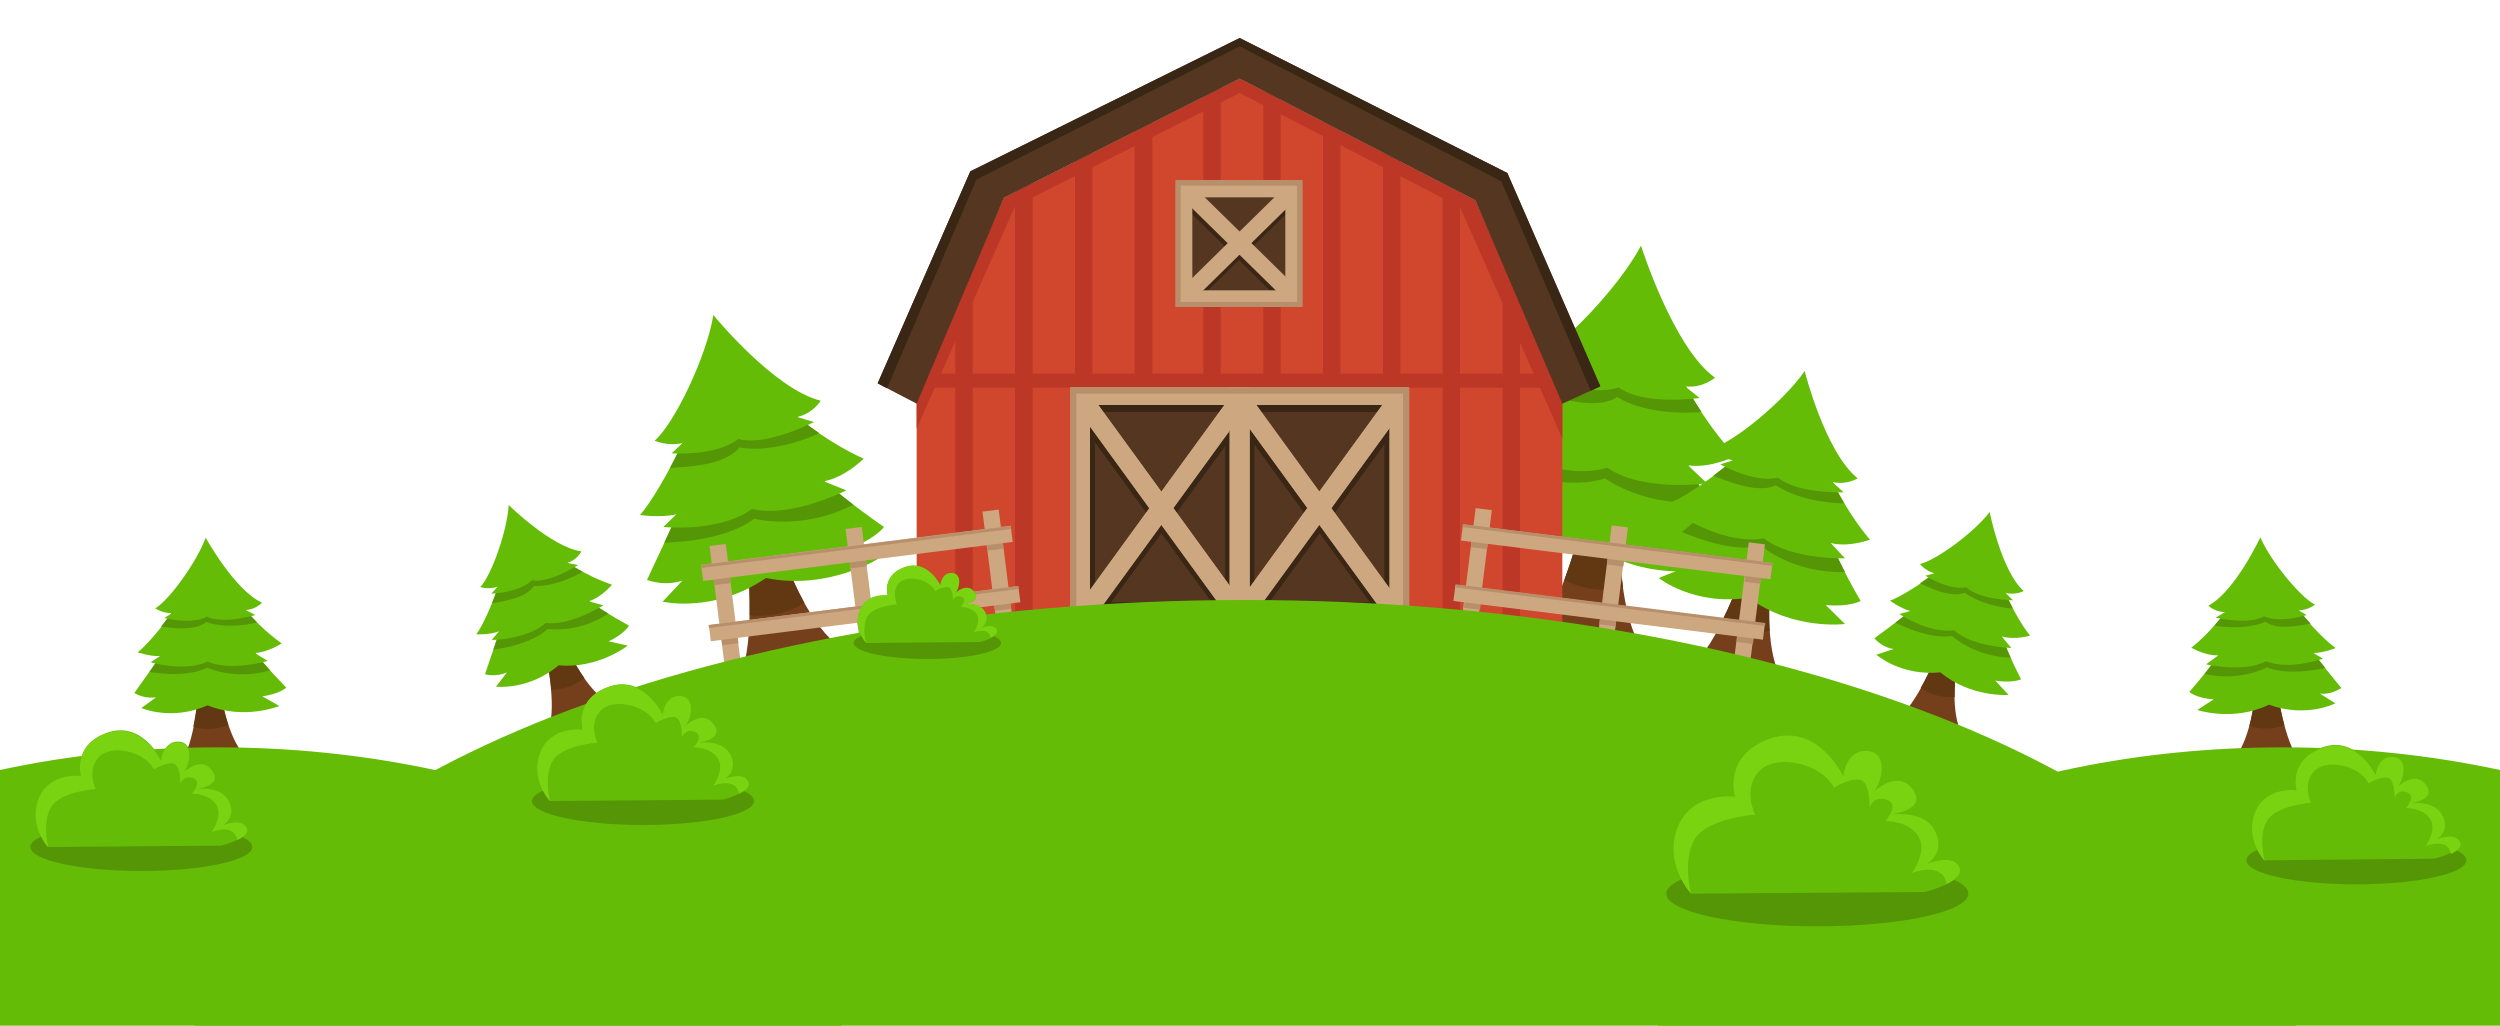 <?xml version="1.0" encoding="utf-8"?>
<!-- Generator: Adobe Illustrator 21.0.2, SVG Export Plug-In . SVG Version: 6.00 Build 0)  -->
<svg version="1.1" xmlns="http://www.w3.org/2000/svg" xmlns:xlink="http://www.w3.org/1999/xlink" x="0px" y="0px"
	 viewBox="0 0 750 307.7" style="enable-background:new 0 0 750 307.7;" xml:space="preserve">
<style type="text/css">
	.st0{fill:#753F1B;}
	.st1{fill:#623813;}
	.st2{fill:#64BC06;}
	.st3{fill:#549606;}
	.st4{fill:#D0472D;}
	.st5{fill:#BC3726;}
	.st6{fill:#553721;}
	.st7{fill:#392615;}
	.st8{fill:#CDA780;}
	.st9{fill:#B78F6A;}
	.st10{fill:#7AD311;}
</style>
<g id="Artboard_2">
	<g>
		<g>
			<g>
				<g>
					<g>
						<path class="st0" d="M491.5,192.8c-5.5-10.4-6.7-31.6-4.6-44.3c-3.4-0.5-9.8-1.3-9.8-1.3l0,0.1c0,0-6.3,28.2-14.5,41.1
							C461.7,194.2,490.6,198.7,491.5,192.8z"/>
						<path class="st1" d="M477.2,147.1L477.2,147.1c0,0.1-3.2,14.1-7.9,26.9c4.5,2.4,10.9,3.9,17.6,2.1c-1.3-9.5-1.2-20.1,0.1-27.7
							C483.5,148,477.2,147.1,477.2,147.1z"/>
					</g>
					<g>
						<path class="st2" d="M519,161c-26.3-40.7-29.1-67.3-29.1-67.3c-10.7,20.3-41.8,51.6-47,57.4c3.2,2.7,6.7,4.1,10.4,4.2
							l-8.2,4.5c0,0,13.7,9.6,33.2,4.2c0,0,0,0,0,0c16.9,11.1,35.7,6.5,35.7,6.5l-7.6-6.6C514.9,163.9,519,161,519,161z"/>
						<path class="st3" d="M489.8,93.7c-7.7,14.6-26,34.9-37.6,47.3c6.2,2.1,19.3,5.8,29.3,2.5c0,0,12.5,9.3,30.9,6.8
							C492.1,115.7,489.8,93.7,489.8,93.7z"/>
						<path class="st2" d="M520.7,136.8c-18.7-19.6-29.7-54-29.7-54c-8.7,16.5-33.5,41.2-42.8,46.7c0,0,5.8,3.3,10.8,3.9l-5.2,2.6
							c0,0,16.1,8.2,28.3,4.3c0,0,0.1,0,0.1,0c10.5,7.4,29.9,4.7,29.9,4.7l-5.7-5.4C513.2,140.6,520.7,136.8,520.7,136.8z"/>
						<path class="st3" d="M509.1,123.7c0.4,0,0.9-0.1,1.3-0.2c-12.4-18.8-19.4-40.7-19.4-40.7c-5.7,10.7-18.1,24.9-28.7,35
							c5.1,1.5,16.3,5.5,22.9,1.3C485.2,119.2,493.2,124.6,509.1,123.7z"/>
						<path class="st2" d="M514.5,113.3c-12.5-8.9-22.2-39.6-22.2-39.6c-6.4,12.2-23.7,30.4-31.5,33.6c0,0,3.2,3.4,8,3.9l-4.5,2
							c0,0,12.6,6.1,21.3,3l0,0c7.4,5.6,24.3,3.2,24.3,3.2l-4.4-3.5C510.7,116.6,514.5,113.3,514.5,113.3z"/>
					</g>
				</g>
				<g>
					<g>
						<path class="st0" d="M533.8,202.4c-4-8.4-3.7-24.7-1.2-34.3c-2.7-0.6-7.9-1.8-7.9-1.8l0,0.1c0,0-6.8,21.1-14.3,30.3
							C509.2,201.2,532.7,206.9,533.8,202.4z"/>
						<path class="st1" d="M524.7,166.3L524.7,166.3c0,0.1-3.4,10.6-8.1,20c3.6,2.2,8.7,3.9,14.3,3c-0.5-7.4,0.2-15.5,1.7-21.2
							C529.8,167.5,524.7,166.3,524.7,166.3z"/>
					</g>
					<g>
						<path class="st2" d="M558.2,180.3c-19.3-33.3-20-53.9-20-53.9c-10,14.6-37.4,36.1-41.9,40.1c2.5,2.3,5.2,3.7,8.3,4.1l-7,2.8
							c0,0,10.7,8.5,27,5.9c0,0,0,0,0,0c13.3,9.9,28.9,7.9,28.9,7.9l-5.8-5.7C554.7,182.2,558.2,180.3,558.2,180.3z"/>
						<path class="st3" d="M538.2,126.4c-7.2,10.6-23.4,24.7-33.6,33.2c4.9,2.1,15.5,6,23.9,4.3c0,0,9.7,8.2,25,7.7
							C538.8,143.5,538.2,126.4,538.2,126.4z"/>
						<path class="st2" d="M561,161.9c-14.2-16.5-21.3-43.7-21.3-43.7c-8.1,11.9-29.9,28.9-37.9,32.3c0,0,4.5,3,8.7,3.9l-4.4,1.5
							c0,0,12.7,7.6,23,5.6c0,0,0.1,0,0.1,0c8.2,6.5,24.3,6,24.3,6l-4.3-4.6C554.6,164.3,561,161.9,561,161.9z"/>
						<path class="st3" d="M552.2,151c0.4,0,0.7,0,1,0c-9.1-15.4-13.6-32.8-13.6-32.8c-5.3,7.7-16.3,17.6-25.6,24.5
							c4.1,1.6,13.1,5.5,18.8,2.9C532.9,145.6,539.1,150.4,552.2,151z"/>
						<path class="st2" d="M557.3,143.5c-9.8-7.9-15.9-32.2-15.9-32.2c-6,8.8-21.2,21.4-27.8,23.2c0,0,2.4,2.9,6.3,3.6l-3.8,1.2
							c0,0,10,5.7,17.3,4l0,0c5.8,4.9,19.7,4.4,19.7,4.4l-3.4-3.1C554,145.6,557.3,143.5,557.3,143.5z"/>
					</g>
				</g>
				<g>
					<g>
						<path class="st0" d="M250.6,193c-8.2-6.8-15.9-23.9-18-35.1c-3.2,0.7-9.1,2-9.1,2l0,0.1c0,0,3.2,25.2-0.1,38.5
							C224.4,203.6,251.6,198.2,250.6,193z"/>
						<path class="st1" d="M223.5,159.9L223.5,159.9c0,0.1,1.6,12.7,1.4,24.7c4.8,0.5,11-0.2,16.4-3.8c-4.1-7.4-7.4-16.2-8.6-22.8
							C229.4,158.6,223.5,159.9,223.5,159.9z"/>
					</g>
					<g>
						<path class="st2" d="M265.2,158.1c-36.3-25.2-47.1-46.3-47.1-46.3c-3.2,20.1-21.2,55.8-24,62.2c3.7,1.2,7.2,1.3,10.6,0.2
							l-5.9,6.3c0,0,15.3,3.6,31-7.1c0,0,0,0,0,0c18.6,3.8,33.9-5.9,33.9-5.9l-8.8-3.1C262.5,161.8,265.2,158.1,265.2,158.1z"/>
						<path class="st3" d="M218.1,111.9c-2.3,14.5-12.3,37-18.8,50.9c6.2-0.2,19.1-1.3,27-7.2c0,0,14.1,3.8,29.7-4.2
							C227,129.3,218.1,111.9,218.1,111.9z"/>
						<path class="st2" d="M259.1,137.6c-22.8-10.2-43.5-35.1-43.5-35.1c-2.6,16.3-17,44.6-23.6,52c0,0,6.2,0.9,10.9-0.2l-3.9,3.8
							c0,0,16.9,1.7,26.6-5.4c0,0,0.1,0,0.1,0c11.7,2.8,28.2-5.6,28.2-5.6l-6.8-2.7C253.6,143.2,259.1,137.6,259.1,137.6z"/>
						<path class="st3" d="M244.6,130.5c0.4-0.2,0.7-0.3,1.1-0.6c-16.9-11.6-30.1-27.4-30.1-27.4c-1.7,10.6-8.4,26.2-14.6,37.9
							c5-0.4,16.3-0.6,20.9-6.2C221.9,134.3,230.8,136.3,244.6,130.5z"/>
						<path class="st2" d="M246.2,120.2c-14-3.4-32.2-25.7-32.2-25.7c-1.9,12.1-11.6,32.5-17.6,37.7c0,0,3.9,1.8,8.4,0.7l-3.3,3.1
							c0,0,13.1,1,20-4.3l0,0c8.4,2.3,22.7-5.1,22.7-5.1l-5.1-1.5C243.9,124.1,246.2,120.2,246.2,120.2z"/>
					</g>
				</g>
				<g>
					<g>
						<path class="st0" d="M181.9,210.4c-5.6-3.7-11.5-13.8-13.5-20.7c-1.9,0.6-5.6,1.8-5.6,1.8l0,0c0,0,3.7,15.5,2.5,24
							C166.4,218.8,182.9,213.6,181.9,210.4z"/>
						<path class="st1" d="M162.9,191.6L162.9,191.6c0,0,1.8,7.8,2.5,15.3c3,0,6.8-0.9,9.9-3.5c-3.1-4.4-5.7-9.6-6.9-13.7
							C166.5,190.4,162.9,191.6,162.9,191.6z"/>
					</g>
					<g>
						<path class="st2" d="M188.7,187.7c-24.3-13.3-32.4-25.7-32.4-25.7c-0.7,12.7-9.5,36.1-10.8,40.3c2.4,0.5,4.6,0.3,6.6-0.6
							l-3.3,4.3c0,0,9.7,1.2,18.8-6.4c0,0,0,0,0,0c11.8,1.1,20.7-5.9,20.7-5.9l-5.7-1.3C187.3,190.2,188.7,187.7,188.7,187.7z"/>
						<path class="st3" d="M156.3,162c-0.5,9.2-5.2,23.9-8.3,32.9c3.8-0.5,11.8-2.1,16.3-6.2c0,0,9,1.4,18.2-4.6
							C163.1,172.3,156.3,162,156.3,162z"/>
						<path class="st2" d="M183.6,175.4c-14.9-4.9-29.4-19-29.4-19c-0.6,10.3-7.6,28.9-11.3,33.9c0,0,3.9,0.2,6.8-0.9l-2.2,2.6
							c0,0,10.6-0.1,16.2-5.1c0,0,0.1,0,0.1,0c7.4,0.9,17.2-5.3,17.2-5.3l-4.4-1.2C180.5,179.2,183.6,175.4,183.6,175.4z"/>
						<path class="st3" d="M174.1,171.9c0.2-0.1,0.4-0.3,0.6-0.4c-11.3-6.1-20.5-15.1-20.5-15.1c-0.4,6.7-3.5,16.9-6.6,24.6
							c3.1-0.6,10.1-1.5,12.6-5.2C160.2,175.8,165.8,176.4,174.1,171.9z"/>
						<path class="st2" d="M174.4,165.4c-8.9-1.2-21.8-13.9-21.8-13.9c-0.4,7.6-5.1,21-8.5,24.6c0,0,2.5,0.9,5.2-0.1l-1.9,2.1
							c0,0,8.2-0.2,12.2-4l0,0c5.4,0.9,13.8-4.6,13.8-4.6l-3.3-0.6C173.2,168,174.4,165.4,174.4,165.4z"/>
					</g>
				</g>
				<g>
					<g>
						<path class="st0" d="M72.9,226.1c-4.3-5.1-7-16.5-7-23.7c-2,0.1-5.8,0.2-5.8,0.2l0,0c0,0-0.9,15.9-4.5,23.7
							C55.6,229.6,73,229.4,72.9,226.1z"/>
						<path class="st1" d="M60,202.6L60,202.6c0,0-0.5,8-2,15.4c2.9,0.9,6.8,1.1,10.5-0.5c-1.7-5.1-2.7-10.8-2.7-15.1
							C63.9,202.5,60,202.6,60,202.6z"/>
					</g>
					<g>
						<path class="st2" d="M85.9,206.3c-19.4-19.7-23.7-33.9-23.7-33.9c-4.3,12-19.5,31.9-21.9,35.5c2.1,1.2,4.3,1.6,6.5,1.3
							l-4.4,3.2c0,0,9,4,19.9-0.8c0,0,0,0,0,0c11,4.5,21.5,0.2,21.5,0.2l-5.1-2.9C83.8,208.2,85.9,206.3,85.9,206.3z"/>
						<path class="st3" d="M62.2,172.4c-3.1,8.6-11.8,21.4-17.4,29.2c3.8,0.6,11.9,1.4,17.4-1.3c0,0,8.3,3.9,18.8,0.8
							C65.7,184.1,62.2,172.4,62.2,172.4z"/>
						<path class="st2" d="M84.5,193c-12.9-8.9-22.7-26.6-22.7-26.6c-3.5,9.7-15.6,25.5-20.5,29.3c0,0,3.7,1.3,6.7,1.1l-2.8,1.9
							c0,0,10.2,3,17-0.2c0,0,0.1,0,0.1,0c6.9,3,18-0.2,18-0.2l-3.9-2.4C80.5,195.7,84.5,193,84.5,193z"/>
						<path class="st3" d="M76.4,186.9c0.3-0.1,0.5-0.1,0.7-0.2c-9.1-9.1-15.4-20.4-15.4-20.4c-2.3,6.3-8.2,15.2-13.4,21.7
							c3.1,0.3,10.1,1.5,13.6-1.4C62,186.6,67.2,188.9,76.4,186.9z"/>
						<path class="st2" d="M78.6,180.8c-8.2-3.7-16.9-19.5-16.9-19.5c-2.6,7.2-10.9,18.7-15.1,21.2c0,0,2.2,1.6,5.1,1.4l-2.4,1.5
							c0,0,8,2.1,12.8-0.4l0,0c4.9,2.4,14.5-0.5,14.5-0.5l-2.9-1.5C76.7,182.9,78.6,180.8,78.6,180.8z"/>
					</g>
				</g>
				<g>
					<g>
						<path class="st0" d="M671,226.6c3.9-5.4,6-16.9,5.6-24c2-0.1,5.8-0.2,5.8-0.2l0,0c0,0,1.9,15.8,5.9,23.3
							C688.5,229.1,671.2,229.9,671,226.6z"/>
						<path class="st1" d="M682.4,202.4L682.4,202.4c0,0,1,7.9,2.9,15.2c-2.8,1-6.7,1.5-10.5,0.2c1.4-5.1,2-11,1.8-15.2
							C678.6,202.5,682.4,202.4,682.4,202.4z"/>
					</g>
					<g>
						<path class="st2" d="M656.8,207.6c18.2-20.9,21.5-35.3,21.5-35.3c5,11.7,21.4,30.6,24.1,34.1c-2.1,1.3-4.2,1.9-6.4,1.7
							l4.6,2.9c0,0-8.7,4.5-19.9,0.4c0,0,0,0,0,0c-10.7,5.2-21.5,1.6-21.5,1.6l4.9-3.2C659,209.5,656.8,207.6,656.8,207.6z"/>
						<path class="st3" d="M678.4,172.3c3.6,8.4,13.1,20.6,19.2,28.1c-3.8,0.8-11.8,2.1-17.5-0.2c0,0-8,4.4-18.7,2
							C675.6,184.3,678.4,172.3,678.4,172.3z"/>
						<path class="st2" d="M657.4,194.3c12.3-9.7,21-27.9,21-27.9c4.1,9.5,17.1,24.5,22.3,28c0,0-3.6,1.5-6.7,1.5l2.9,1.7
							c0,0-10,3.6-17,0.8c0,0-0.1,0-0.1,0c-6.7,3.5-18,0.9-18,0.9l3.7-2.7C661.6,196.8,657.4,194.3,657.4,194.3z"/>
						<path class="st3" d="M665.1,187.8c-0.3,0-0.5-0.1-0.7-0.2c8.5-9.6,14.1-21.3,14.1-21.3c2.6,6.2,9.1,14.7,14.7,20.8
							c-3.1,0.5-10,2.1-13.6-0.6C679.5,186.6,674.4,189.1,665.1,187.8z"/>
						<path class="st2" d="M662.5,181.7c8-4.2,15.6-20.5,15.6-20.5c3,7,12,18,16.4,20.2c0,0-2.1,1.7-5,1.7l2.5,1.4
							c0,0-7.8,2.6-12.8,0.4l0,0c-4.7,2.7-14.5,0.4-14.5,0.4l2.8-1.7C664.6,183.7,662.5,181.7,662.5,181.7z"/>
					</g>
				</g>
				<g>
					<g>
						<path class="st0" d="M587.9,218.7c-2.5-6.2-1.7-17.9,0.5-24.7c-1.9-0.6-5.6-1.6-5.6-1.6l0,0c0,0-5.7,14.9-11.4,21.2
							C570.3,216.8,586.9,221.9,587.9,218.7z"/>
						<path class="st1" d="M582.8,192.4L582.8,192.4c0,0-2.9,7.5-6.6,14c2.5,1.7,6.1,3.1,10.2,2.7c-0.1-5.3,0.7-11.1,2-15.2
							C586.4,193.5,582.8,192.4,582.8,192.4z"/>
					</g>
					<g>
						<path class="st2" d="M606.3,203.8c-12.5-24.7-12.3-39.5-12.3-39.5c-7.7,10.1-28.2,24.5-31.7,27.2c1.7,1.8,3.6,2.9,5.8,3.2
							l-5.2,1.7c0,0,7.3,6.5,19.2,5.3c0,0,0,0,0,0c9.1,7.6,20.5,6.8,20.5,6.8l-4-4.3C603.7,205,606.3,203.8,606.3,203.8z"/>
						<path class="st3" d="M594,164.3c-5.6,7.3-17.8,16.8-25.4,22.5c3.5,1.7,10.9,4.9,17,4c0,0,6.7,6.2,17.6,6.5
							C593.8,176.5,594,164.3,594,164.3z"/>
						<path class="st2" d="M609,190.7c-9.6-12.4-13.6-32.2-13.6-32.2c-6.3,8.2-22.6,19.6-28.4,21.7c0,0,3.1,2.3,6.1,3.1l-3.3,0.9
							c0,0,8.8,5.9,16.3,4.9c0,0,0.1,0,0.1,0c5.6,5,17.2,5.3,17.2,5.3l-2.9-3.5C604.3,192.1,609,190.7,609,190.7z"/>
						<path class="st3" d="M603.1,182.5c0.3,0,0.5,0,0.7,0c-5.9-11.4-8.5-24.1-8.5-24.1c-4.1,5.3-12.4,12-19.3,16.6
							c2.9,1.3,9.2,4.5,13.4,2.8C589.5,177.8,593.8,181.5,603.1,182.5z"/>
						<path class="st2" d="M607.1,177.3c-6.7-6-10.2-23.7-10.2-23.7c-4.6,6.1-16.1,14.5-20.9,15.6c0,0,1.6,2.1,4.4,2.8l-2.8,0.7
							c0,0,6.9,4.5,12.3,3.5l0,0c3.9,3.7,14,3.9,14,3.9l-2.3-2.3C604.6,178.7,607.1,177.3,607.1,177.3z"/>
					</g>
				</g>
			</g>
			<g>
				<g>
					<g>
						<polygon class="st4" points="442.6,60.1 371.9,23.6 301.2,59.3 275,119.3 275,188.1 468.7,188.1 468.7,119.3 						"/>
						<g>
							<polygon class="st5" points="361,29.1 361,188.1 366.2,188.1 366.2,26.4 							"/>
							<polygon class="st5" points="396.9,188.1 402.1,188.1 402.1,39.2 396.9,36.5 							"/>
							<polygon class="st5" points="379,188.1 384.2,188.1 384.2,29.9 379,27.2 							"/>
							<polygon class="st5" points="432.8,55.1 432.8,188.1 438,188.1 438,57.8 							"/>
							<polygon class="st5" points="414.9,188.1 420.1,188.1 420.1,48.5 414.9,45.8 							"/>
							<polygon class="st5" points="304.5,188.1 309.8,188.1 309.8,54.9 304.5,57.6 							"/>
							<polygon class="st5" points="286.6,92.8 286.6,188.1 291.8,188.1 291.8,80.8 							"/>
							<polygon class="st5" points="450.8,78.6 450.8,188.1 456,188.1 456,90.5 							"/>
							<polygon class="st5" points="340.4,188.1 345.7,188.1 345.7,36.8 340.4,39.5 							"/>
							<polygon class="st5" points="322.5,188.1 327.7,188.1 327.7,45.9 322.5,48.5 							"/>
						</g>
						<polygon class="st5" points="442.6,60.1 371.9,23.6 301.2,59.3 275,119.3 275,128.6 304.5,61.9 371.9,27.9 438,62.1 
							468.7,131.5 468.7,119.3 						"/>
					</g>
					<g>
						<polygon class="st6" points="275,121.1 263.3,115 291.1,51.4 371.9,11.4 452.2,51.9 480.1,115.9 468.7,121.1 442.6,60.1 
							371.9,23.6 301.2,59.3 						"/>
						<polygon class="st7" points="292.9,53.9 371.9,13.9 450.4,54.4 477.2,117.2 480.1,115.9 452.2,51.9 371.9,11.4 291.1,51.4 
							263.3,115 266.1,116.5 						"/>
					</g>
					<rect x="279.6" y="112.1" class="st5" width="183.4" height="4.2"/>
					<g>
						<rect x="324.2" y="118.9" class="st6" width="95.9" height="67"/>
						<path class="st7" d="M420.1,121.7l-2.3-1.7l-22,30.2l-22-30.2l-1.7,1.2l-1.7-1.2l-22,30.2l-22-30.2l-2.3,1.6v5.1l20.7,28.4
							l-20.7,28.4v2.3h5.5l18.8-25.8l18.8,25.8h9.9l18.8-25.8l18.8,25.8h5.5v-2.2l-20.7-28.5l20.7-28.5V121.7z M372.1,182.8
							L352,155.2l20.1-27.6l20.1,27.6L372.1,182.8z"/>
						<g>
							<path class="st7" d="M322.9,118.7v67H373v-67H322.9z M367.5,180.7h-39v-57.1h39V180.7z"/>
							<path class="st7" d="M370.8,118.7v67h50.1v-67H370.8z M415.3,180.7h-39v-57.1h39V180.7z"/>
							<path class="st8" d="M321.1,116.2v71.9h53.8v-71.9H321.1z M368.9,182.8H327v-61.3h41.9V182.8z"/>
							<path class="st8" d="M368.9,116.2v71.9h53.8v-71.9H368.9z M416.8,182.8h-41.9v-61.3h41.9V182.8z"/>
							
								<rect x="345.5" y="111" transform="matrix(0.809 -0.588 0.588 0.809 -23.004 234.074)" class="st8" width="5.8" height="82.7"/>
							
								<rect x="307.1" y="149.5" transform="matrix(0.588 -0.809 0.809 0.588 20.284 344.644)" class="st8" width="82.7" height="5.8"/>
							
								<rect x="392.9" y="111" transform="matrix(0.809 -0.588 0.588 0.809 -13.945 261.935)" class="st8" width="5.8" height="82.7"/>
							
								<rect x="354.4" y="149.5" transform="matrix(0.588 -0.809 0.809 0.588 39.798 382.955)" class="st8" width="82.7" height="5.8"/>
							<path class="st8" d="M422.5,120.7l-4.7-3.4l-22,30.2l-22-30.2l-1.7,1.2l-1.7-1.2l-22,30.2l-22-30.2l-4.7,3.4l23.1,31.8
								l-23.1,31.8l4.7,3.4l22-30.2l22,30.2l1.7-1.2l1.7,1.2l22-30.2l22,30.2l4.7-3.4l-23.1-31.8L422.5,120.7z M372.1,180.1
								L352,152.4l20.1-27.6l20.1,27.6L372.1,180.1z"/>
							<path class="st9" d="M321.1,116.2v71.9h101.7v-71.9H321.1z M420.9,186.2h-98v-68.1h98V186.2z"/>
						</g>
					</g>
					<g>
						<rect x="353.5" y="54.6" class="st6" width="36.4" height="37"/>
						<polygon class="st7" points="389.9,59 387,56.1 371.7,71.1 356.4,56.1 353.5,59 353.5,60.2 368.1,74.6 353.5,88.9 353.5,90.1 
							354.9,91.6 357.8,91.6 371.7,78 385.5,91.6 388.4,91.6 389.9,90.1 389.9,88.9 375.2,74.6 389.9,60.2 						"/>
						<path class="st8" d="M352.7,54.1v38h38v-38H352.7z M385.6,87.1h-27.9V59.2h27.9V87.1z"/>
						
							<rect x="369.2" y="49.2" transform="matrix(0.701 -0.714 0.714 0.701 59.099 287.088)" class="st8" width="5" height="47.8"/>
						<polygon class="st8" points="389.9,57.5 387,54.6 353.5,87.5 353.5,88.7 356.4,91.6 389.9,58.7 						"/>
						<path class="st9" d="M352.7,54.1v38h38v-38H352.7z M389.1,90.6h-34.9V55.7h34.9V90.6z"/>
					</g>
				</g>
				<g>
					
						<rect x="255.9" y="158.3" transform="matrix(0.992 -0.125 0.125 0.992 -19.974 33.645)" class="st8" width="4.9" height="35.7"/>
					
						<rect x="297" y="153.1" transform="matrix(0.992 -0.125 0.125 0.992 -19.011 38.734)" class="st8" width="4.9" height="35.7"/>
					
						<rect x="215.1" y="163.4" transform="matrix(0.992 -0.125 0.125 0.992 -20.94 28.589)" class="st8" width="4.9" height="35.7"/>
					
						<rect x="214.1" y="172.1" transform="matrix(0.992 -0.125 0.125 0.992 -19.986 28.384)" class="st9" width="4.9" height="3.2"/>
					
						<rect x="216.4" y="190.2" transform="matrix(0.992 -0.125 0.125 0.992 -22.186 28.76)" class="st9" width="4.9" height="3.2"/>
					
						<rect x="255" y="167" transform="matrix(0.992 -0.125 0.125 0.992 -19.066 33.528)" class="st9" width="4.9" height="3.2"/>
					
						<rect x="257.3" y="185" transform="matrix(0.992 -0.125 0.125 0.992 -21.274 33.899)" class="st9" width="4.9" height="3.2"/>
					
						<rect x="296" y="161.8" transform="matrix(0.992 -0.125 0.125 0.992 -18.059 38.52)" class="st9" width="4.9" height="3.2"/>
					
						<rect x="298.3" y="179.8" transform="matrix(0.992 -0.125 0.125 0.992 -20.308 38.98)" class="st9" width="4.9" height="3.2"/>
					
						<rect x="210.3" y="163.6" transform="matrix(0.992 -0.125 0.125 0.992 -18.727 33.407)" class="st8" width="93.6" height="4.9"/>
					
						<rect x="210.1" y="163.7" transform="matrix(0.992 -0.125 0.125 0.992 -18.483 33.363)" class="st9" width="93.6" height="0.9"/>
					
						<rect x="212.6" y="181.7" transform="matrix(0.992 -0.125 0.125 0.992 -20.97 33.836)" class="st8" width="93.6" height="4.9"/>
					
						<rect x="212.3" y="181.7" transform="matrix(0.992 -0.125 0.125 0.992 -20.726 33.792)" class="st9" width="93.6" height="0.9"/>
				</g>
				<g>
					
						<rect x="466" y="173" transform="matrix(0.124 -0.992 0.992 0.124 249.686 633.851)" class="st8" width="35.7" height="4.9"/>
					
						<rect x="507.1" y="178.2" transform="matrix(0.124 -0.992 0.992 0.124 280.545 679.057)" class="st8" width="35.7" height="4.9"/>
					
						<rect x="425.2" y="167.9" transform="matrix(0.124 -0.992 0.992 0.124 218.986 588.834)" class="st8" width="35.7" height="4.9"/>
					
						<rect x="442.4" y="160.4" transform="matrix(0.124 -0.992 0.992 0.124 227.287 583.12)" class="st9" width="3.2" height="4.9"/>
					
						<rect x="440.1" y="178.4" transform="matrix(0.124 -0.992 0.992 0.124 207.61 596.786)" class="st9" width="3.2" height="4.9"/>
					
						<rect x="483.2" y="165.5" transform="matrix(0.124 -0.992 0.992 0.124 258.04 628.165)" class="st9" width="3.2" height="4.9"/>
					
						<rect x="481" y="183.5" transform="matrix(0.124 -0.992 0.992 0.124 238.1 641.687)" class="st9" width="3.2" height="4.9"/>
					
						<rect x="524.3" y="170.6" transform="matrix(0.124 -0.992 0.992 0.124 289.13 673.48)" class="st9" width="3.2" height="4.9"/>
					
						<rect x="522" y="188.6" transform="matrix(0.124 -0.992 0.992 0.124 269.22 687.029)" class="st9" width="3.2" height="4.9"/>
					
						<rect x="482.7" y="118.6" transform="matrix(0.124 -0.992 0.992 0.124 260.79 626.295)" class="st8" width="4.9" height="93.6"/>
					
						<rect x="485" y="116.6" transform="matrix(0.124 -0.992 0.992 0.124 262.971 624.803)" class="st9" width="0.9" height="93.6"/>
					
						<rect x="480.4" y="136.7" transform="matrix(0.124 -0.992 0.992 0.124 240.852 639.902)" class="st8" width="4.9" height="93.6"/>
					<polygon class="st9" points="529.5,187.8 436.6,176.2 436.7,175.3 529.6,186.9 					"/>
				</g>
			</g>
		</g>
		<g>
			<path class="st2" d="M65.2,224.2c-22.9,0-44.8,2.4-65.2,6.8v76.7h252.6C226.7,259.2,152.6,224.2,65.2,224.2z"/>
			<path class="st2" d="M684.8,224.2c22.9,0,44.8,2.4,65.2,6.8v76.7H497.4C523.3,259.2,597.4,224.2,684.8,224.2z"/>
			<g>
				<path class="st2" d="M688.8,307.7C672,235.9,537.3,180,373.5,180c-163.7,0-298.5,55.9-315.2,127.7H688.8z"/>
			</g>
			<g>
				<g>
					<ellipse class="st3" cx="278.2" cy="192.9" rx="22.1" ry="4.8"/>
					<g>
						<path class="st2" d="M259.8,192.9c0,0-4-4.4-1.9-9.7c2.1-5.3,8.4-4.5,8.4-4.5s-1.8-6,5.1-8.5c7-2.5,10.7,5.5,10.7,5.5
							s0.4-4,3.6-3.7c3.2,0.3,2,5.1,0.7,6.1c0,0,3.6-3.6,5.9-0.5c2.3,3.1-3.4,3.7-3.4,3.7s5-0.9,6.7,2.4c1.6,3.2-1.2,4.8-1.2,4.8
							s3.7-1.6,4.7,0.5c1,2.1-5.1,3.6-5.1,3.6L259.8,192.9z"/>
						<path class="st10" d="M260.3,184.8c1.9-3,8.8-3.5,8.8-3.5s-1.8-3.8,0.6-6.4c2.5-2.6,9-1.2,10.9,2.4c0,0,2.2-1.4,3.8-1.2
							s1.5,4.1,1.5,4.1s0.5-1.9,2.5-1.2c2,0.7-0.2,3.1-0.2,3.1s3.3-0.1,4.8,2.1c1.5,2.2-0.9,5.5-0.9,5.5s4.5-1.8,5.1,1.6l0,0
							c1.3-0.6,2.3-1.5,1.8-2.4c-1-2.1-4.7-0.5-4.7-0.5s2.8-1.6,1.2-4.8c-1.4-2.7-5.2-2.5-6.3-2.4c1.2-0.2,5-1,3.1-3.6
							c-2-2.7-4.9-0.3-5.7,0.3c1.2-1.3,2.2-5.7-0.9-6c-3.2-0.3-3.6,3.7-3.6,3.7s-3.8-7.9-10.7-5.5c-7,2.5-5.1,8.5-5.1,8.5
							s-6.3-0.9-8.4,4.5c-2.1,5.3,1.9,9.7,1.9,9.7S258.4,187.9,260.3,184.8z"/>
					</g>
				</g>
				<g>
					<ellipse class="st3" cx="192.9" cy="240.3" rx="33.3" ry="7.2"/>
					<g>
						<path class="st2" d="M165.1,240.3c0,0-6.1-6.6-2.9-14.7c3.2-8.1,12.7-6.8,12.7-6.8s-2.8-9.1,7.8-12.8
							c10.5-3.7,16.2,8.3,16.2,8.3s0.6-6,5.4-5.6c4.8,0.4,3,7.7,1,9.3c0,0,5.5-5.5,8.9-0.8c3.4,4.7-5.1,5.6-5.1,5.6s7.6-1.3,10,3.6
							c2.5,4.9-1.7,7.3-1.7,7.3s5.6-2.4,7.1,0.8c1.5,3.2-7.7,5.4-7.7,5.4L165.1,240.3z"/>
						<path class="st10" d="M165.9,228.1c2.9-4.6,13.3-5.3,13.3-5.3s-2.8-5.7,1-9.6c3.7-3.9,13.6-1.8,16.5,3.7c0,0,3.3-2.1,5.7-1.8
							c2.4,0.4,2.2,6.2,2.2,6.2s0.7-2.8,3.8-1.8c3,1.1-0.3,4.7-0.3,4.7s5-0.1,7.2,3.2c2.3,3.3-1.3,8.3-1.3,8.3s6.8-2.8,7.7,2.4l0,0
							c1.9-0.9,3.5-2.2,2.8-3.6c-1.5-3.2-7.1-0.8-7.1-0.8s4.2-2.4,1.7-7.3c-2.1-4.1-7.8-3.8-9.6-3.6c1.8-0.3,7.6-1.5,4.6-5.5
							c-2.9-4.1-7.4-0.5-8.6,0.5c1.9-2,3.3-8.6-1.3-9c-4.8-0.4-5.4,5.6-5.4,5.6s-5.7-12-16.2-8.3c-10.5,3.7-7.8,12.8-7.8,12.8
							s-9.5-1.3-12.7,6.8c-3.2,8.1,2.9,14.7,2.9,14.7S163,232.7,165.9,228.1z"/>
					</g>
				</g>
				<g>
					<ellipse class="st3" cx="42.4" cy="254.1" rx="33.3" ry="7.2"/>
					<g>
						<path class="st2" d="M14.6,254.1c0,0-6.1-6.6-2.9-14.7c3.2-8.1,12.7-6.8,12.7-6.8s-2.8-9.1,7.8-12.8
							c10.5-3.7,16.2,8.3,16.2,8.3s0.6-6,5.4-5.6c4.8,0.4,3,7.7,1,9.3c0,0,5.5-5.5,8.9-0.8c3.4,4.7-5.1,5.6-5.1,5.6s7.6-1.3,10,3.6
							c2.5,4.9-1.7,7.3-1.7,7.3s5.6-2.4,7.1,0.8c1.5,3.2-7.7,5.4-7.7,5.4L14.6,254.1z"/>
						<path class="st10" d="M15.4,242c2.9-4.6,13.3-5.3,13.3-5.3s-2.8-5.7,1-9.6c3.7-3.9,13.6-1.8,16.5,3.7c0,0,3.3-2.1,5.7-1.8
							c2.4,0.4,2.2,6.2,2.2,6.2s0.7-2.8,3.8-1.8c3,1.1-0.3,4.7-0.3,4.7s5-0.1,7.2,3.2c2.3,3.3-1.3,8.3-1.3,8.3s6.8-2.8,7.7,2.4l0,0
							c1.9-0.9,3.5-2.2,2.8-3.6c-1.5-3.2-7.1-0.8-7.1-0.8s4.2-2.4,1.7-7.3c-2.1-4.1-7.8-3.8-9.6-3.6c1.8-0.3,7.6-1.5,4.6-5.5
							c-2.9-4.1-7.4-0.5-8.6,0.5c1.9-2,3.3-8.6-1.3-9c-4.8-0.4-5.4,5.6-5.4,5.6s-5.7-12-16.2-8.3c-10.5,3.7-7.8,12.8-7.8,12.8
							s-9.5-1.3-12.7,6.8c-3.2,8.1,2.9,14.7,2.9,14.7S12.5,246.6,15.4,242z"/>
					</g>
				</g>
				<g>
					<ellipse class="st3" cx="545.2" cy="268.1" rx="45.3" ry="9.8"/>
					<g>
						<path class="st2" d="M507.4,268.1c0,0-8.3-9-4-19.9c4.3-11,17.2-9.2,17.2-9.2s-3.8-12.4,10.5-17.4c14.3-5.1,22,11.3,22,11.3
							s0.8-8.2,7.3-7.6c6.6,0.6,4.1,10.5,1.4,12.6c0,0,7.4-7.5,12-1c4.6,6.4-7,7.6-7,7.6s10.3-1.8,13.7,4.9c3.3,6.7-2.4,9.9-2.4,9.9
							s7.6-3.3,9.7,1c2,4.3-10.4,7.3-10.4,7.3L507.4,268.1z"/>
						<path class="st10" d="M508.5,251.6c3.9-6.2,18-7.2,18-7.2s-3.8-7.8,1.3-13.1c5.1-5.3,18.5-2.4,22.4,5c0,0,4.5-2.9,7.7-2.4
							c3.2,0.5,3,8.4,3,8.4s1-3.8,5.1-2.4c4.1,1.4-0.4,6.4-0.4,6.4s6.7-0.2,9.8,4.4c3.1,4.5-1.8,11.2-1.8,11.2s9.2-3.7,10.4,3.3l0,0
							c2.6-1.3,4.7-3,3.8-5c-2-4.3-9.7-1-9.7-1s5.7-3.3,2.4-9.9c-2.8-5.6-10.7-5.2-13-5c2.4-0.4,10.3-2,6.3-7.5
							c-4-5.5-10.1-0.7-11.7,0.7c2.5-2.7,4.5-11.7-1.8-12.2c-6.6-0.6-7.3,7.6-7.3,7.6s-7.7-16.3-22-11.3
							c-14.3,5.1-10.5,17.4-10.5,17.4s-12.9-1.7-17.2,9.2c-4.3,11,4,19.9,4,19.9S504.6,257.9,508.5,251.6z"/>
					</g>
				</g>
				<g>
					<ellipse class="st3" cx="706.9" cy="258.1" rx="33" ry="7.2"/>
					<g>
						<path class="st2" d="M679.4,258.1c0,0-6-6.5-2.9-14.5c3.1-8,12.5-6.7,12.5-6.7s-2.7-9,7.7-12.7c10.4-3.7,16,8.2,16,8.2
							s0.5-5.9,5.3-5.5c4.8,0.4,3,7.6,1,9.2c0,0,5.4-5.4,8.8-0.8c3.4,4.7-5.1,5.5-5.1,5.5s7.5-1.3,9.9,3.5c2.4,4.8-1.7,7.2-1.7,7.2
							s5.6-2.4,7,0.8c1.5,3.1-7.6,5.3-7.6,5.3L679.4,258.1z"/>
						<path class="st10" d="M680.2,246.1c2.8-4.5,13.1-5.3,13.1-5.3s-2.7-5.7,1-9.5c3.7-3.8,13.5-1.7,16.3,3.7c0,0,3.3-2.1,5.6-1.7
							c2.3,0.3,2.2,6.1,2.2,6.1s0.7-2.8,3.7-1.7c3,1-0.3,4.7-0.3,4.7s4.9-0.1,7.2,3.2c2.2,3.3-1.3,8.2-1.3,8.2s6.7-2.7,7.6,2.4l0,0
							c1.9-0.9,3.4-2.2,2.7-3.6c-1.5-3.1-7-0.8-7-0.8s4.2-2.4,1.7-7.2c-2.1-4.1-7.8-3.8-9.5-3.6c1.7-0.3,7.5-1.5,4.6-5.5
							c-2.9-4-7.4-0.5-8.5,0.5c1.8-1.9,3.3-8.5-1.3-8.9c-4.8-0.4-5.3,5.5-5.3,5.5s-5.6-11.9-16-8.2c-10.4,3.7-7.7,12.7-7.7,12.7
							s-9.4-1.3-12.5,6.7c-3.1,8,2.9,14.5,2.9,14.5S677.3,250.6,680.2,246.1z"/>
					</g>
				</g>
			</g>
		</g>
	</g>
</g>
<g id="Artboard_1">
</g>
</svg>
